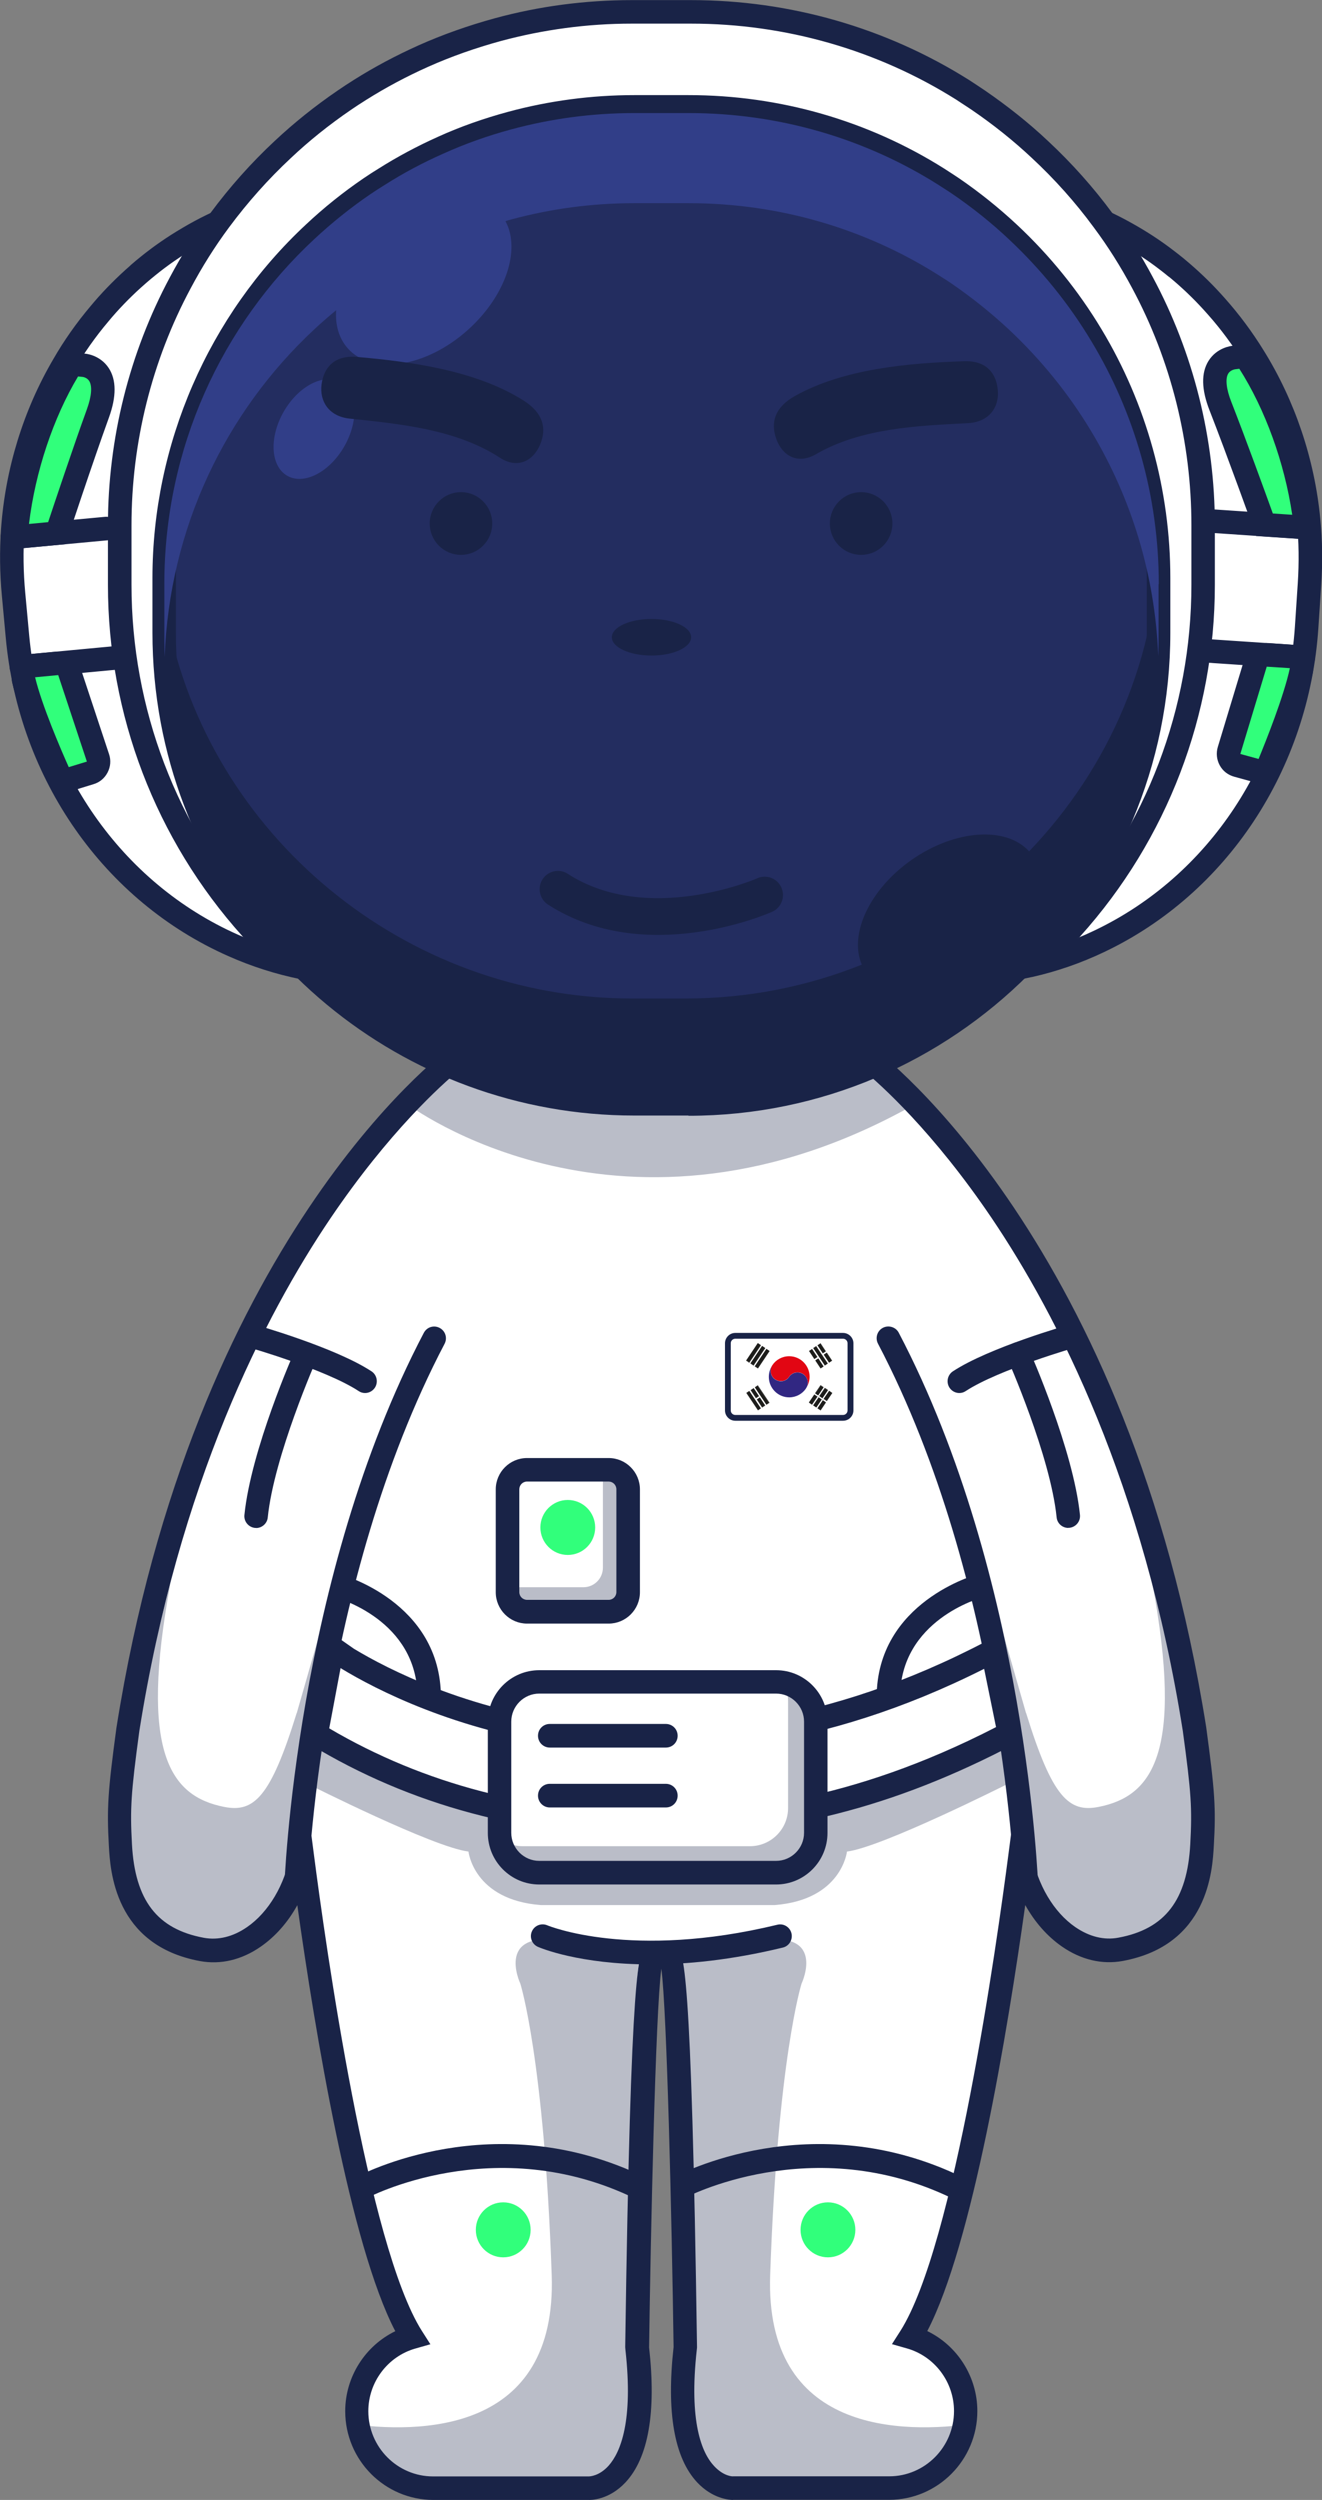 <svg width="119" height="225" viewBox="0 0 119 225" fill="none" xmlns="http://www.w3.org/2000/svg">
<rect x="0" y="0" width="119" height="225" fill="#808080" stroke="none"/>
<g clip-path="url(#clip0_775_6836)">
<path d="M32.136 153.89L32.462 128.158C32.238 128.71 31.218 132.095 30.994 132.648C27.731 140.216 27.629 150.29 24.387 158.339C24.387 158.778 24.499 159.228 24.561 159.74C24.785 162.726 23.082 169.691 20.931 168.924C19.738 168.494 21.002 165.723 20.146 166.377C18.841 167.39 19.432 171.184 15.079 169.793C11.327 168.607 12.061 162.593 13.315 158.666C14.059 156.303 15.67 154.217 17.312 153.307C20.003 142.466 20.187 139.848 23.47 129.109C24.601 125.427 29.954 107.816 33.532 103.909C33.532 103.909 33.594 103.837 33.736 103.694C34.695 102.723 39.038 98.765 47.143 97.998C47.143 97.998 49.947 97.783 53.719 97.619C53.78 97.619 53.842 97.609 53.913 97.619C59.785 97.343 67.911 97.169 71.663 97.998C79.768 98.775 84.101 102.723 85.07 103.694C85.213 103.827 85.274 103.909 85.274 103.909C88.852 107.816 94.307 125.397 95.337 129.109C98.467 140.369 98.803 142.476 101.495 153.307C103.136 154.217 104.757 156.303 105.491 158.666C106.735 162.593 107.479 168.597 103.727 169.793C99.364 171.184 99.965 167.379 98.66 166.377C97.804 165.723 99.068 168.504 97.875 168.924C95.724 169.701 94.021 162.726 94.246 159.74C94.297 159.228 94.419 158.778 94.419 158.339C91.167 150.29 90.912 140.083 87.659 132.525C87.425 131.973 86.558 128.72 86.344 128.168L86.742 153.634" fill="#FDE2D2"/>
<path d="M44.717 120.426C45.499 120.426 46.134 119.79 46.134 119.005C46.134 118.219 45.499 117.583 44.717 117.583C43.934 117.583 43.3 118.219 43.3 119.005C43.3 119.79 43.934 120.426 44.717 120.426Z" fill="#E9B7A8"/>
<path d="M75.18 120.426C75.963 120.426 76.597 119.79 76.597 119.005C76.597 118.219 75.963 117.583 75.18 117.583C74.398 117.583 73.763 118.219 73.763 119.005C73.763 119.79 74.398 120.426 75.18 120.426Z" fill="#E9B7A8"/>
<path d="M62.508 143.765C61.814 142.936 60.744 142.589 59.694 142.497C58.562 142.404 57.441 142.681 56.706 143.591C56.023 144.44 55.554 145.749 56.033 146.802C56.472 147.764 57.593 148.295 58.593 148.439C59.775 148.602 60.938 148.275 61.865 147.528C62.09 147.354 62.049 146.966 61.865 146.782C61.641 146.557 61.345 146.598 61.121 146.782C60.56 147.232 59.826 147.436 59.112 147.426C58.409 147.416 57.593 147.16 57.135 146.587C56.635 145.953 57.012 145.002 57.41 144.409C57.899 143.703 58.654 143.509 59.469 143.54C60.285 143.57 61.192 143.836 61.753 144.511C61.937 144.726 62.314 144.706 62.497 144.511C62.712 144.297 62.681 143.979 62.497 143.765H62.508Z" fill="#E9B7A8"/>
<path d="M58.45 146.26C58.379 146.26 58.307 146.23 58.266 146.168C58.195 146.066 58.226 145.933 58.328 145.861L59.918 144.767C60.02 144.695 60.153 144.726 60.224 144.828C60.295 144.931 60.265 145.064 60.163 145.135L58.572 146.23C58.572 146.23 58.491 146.27 58.45 146.27V146.26Z" fill="#E9B7A8"/>
<path d="M59.796 146.516C59.724 146.516 59.653 146.485 59.612 146.424L58.521 144.829C58.45 144.726 58.48 144.593 58.583 144.522C58.684 144.45 58.817 144.481 58.888 144.583L59.979 146.178C60.051 146.281 60.02 146.414 59.918 146.485C59.877 146.516 59.837 146.526 59.796 146.526V146.516Z" fill="#E9B7A8"/>
<path d="M66.759 214.65C66.729 215.274 67.045 216.235 67.544 216.89C69.624 218.915 71.928 219.232 75.639 219.825C80.655 220.623 84.948 219.876 85.427 216.849C85.824 214.282 83.877 211.449 79.993 210.242C79.993 210.242 78.81 210.078 78.81 209.26L79.218 194.594L79.677 178.527L65.21 178.65L66.086 194.472" fill="#FDE2D2"/>
<path d="M53.546 214.65C53.577 215.274 53.26 216.235 52.761 216.89C50.681 218.915 48.377 219.232 44.666 219.825C39.65 220.623 35.357 219.876 34.878 216.849C34.481 214.282 36.428 211.449 40.312 210.242C40.312 210.242 41.495 210.078 41.495 209.26L41.087 194.594L40.628 178.527L55.096 178.65L54.219 194.472" fill="#FDE2D2"/>
<path d="M108.213 166.04C107.989 170.09 106.694 174.375 100.873 175.439C96.866 176.185 92.818 172.391 91.84 166.991C90.83 174.753 86.997 202.408 81.96 210.344C84.835 211.173 86.946 213.832 86.946 217.002C86.946 220.827 83.867 223.936 80.054 223.936H66.055C66.055 223.936 60.254 224.192 61.682 211.367V211.255L61.692 211.234C61.661 208.943 61.162 176.748 60.356 176.165C60.173 176.052 59.887 175.94 59.531 175.878C59.174 175.94 58.878 176.042 58.694 176.165C57.889 176.748 57.389 208.943 57.359 211.234V211.367C58.796 224.192 52.995 223.936 52.995 223.936H38.997C35.184 223.936 32.105 220.827 32.105 217.002C32.105 213.842 34.215 211.173 37.09 210.344C32.054 202.408 28.21 174.743 27.211 166.991C26.222 172.391 22.185 176.185 18.178 175.439C12.357 174.365 11.062 170.09 10.838 166.04C10.654 162.726 10.756 161.284 11.51 155.639C18.433 111.938 41.169 95.093 41.169 95.093C47.653 98.366 52.689 98.417 56.299 98.939C56.553 98.98 56.788 99.01 57.022 99.031C57.563 99.123 58.389 99.215 59.531 99.225C60.662 99.215 61.488 99.133 62.028 99.031C62.263 99.01 62.497 98.98 62.752 98.939C66.361 98.417 71.398 98.366 77.882 95.093C77.882 95.093 100.618 111.938 107.54 155.639C108.305 161.284 108.397 162.726 108.213 166.04Z" fill="white"/>
<path d="M65.995 225C65.668 225 64.149 224.908 62.752 223.415C60.693 221.206 59.979 217.115 60.632 211.255V211.152C60.469 199.565 60.03 180.931 59.531 177.188C59.001 181.115 58.562 201.375 58.429 211.255V211.275C59.082 217.115 58.368 221.206 56.309 223.415C54.8 225.031 53.148 225.01 52.965 225H39.018C34.634 225 31.075 221.42 31.075 217.013C31.075 213.914 32.88 211.122 35.582 209.812C31.524 202.04 28.363 182.884 26.763 171.47C25.917 173.005 24.795 174.283 23.47 175.203C21.747 176.4 19.861 176.84 18.005 176.502C10.287 175.081 9.92 168.331 9.798 166.111C9.614 162.726 9.706 161.243 10.481 155.506C17.393 111.845 39.619 94.94 40.557 94.244L41.077 93.856L41.658 94.152C46.868 96.781 51.079 97.261 54.453 97.65C55.167 97.732 55.83 97.803 56.462 97.895C56.706 97.936 56.921 97.967 57.124 97.987C57.624 98.069 58.368 98.161 59.541 98.172C60.744 98.161 61.508 98.059 61.845 97.998C62.141 97.967 62.344 97.936 62.579 97.895C63.221 97.803 63.894 97.722 64.608 97.64C67.993 97.251 72.193 96.77 77.403 94.142L77.984 93.846L78.504 94.234C79.452 94.93 101.668 111.835 108.58 155.475C109.355 161.233 109.457 162.716 109.263 166.101C109.141 168.32 108.774 175.07 101.056 176.492C99.211 176.83 97.314 176.39 95.591 175.193C94.266 174.273 93.145 172.994 92.288 171.46C90.688 182.884 87.527 202.03 83.469 209.802C86.181 211.111 87.976 213.914 87.976 217.002C87.976 221.41 84.407 224.99 80.033 224.99H66.035C66.035 224.99 66.005 224.99 65.974 224.99L65.995 225ZM59.531 174.805L59.714 174.835C60.193 174.917 60.611 175.07 60.927 175.275C61.508 175.694 62.243 176.226 62.742 211.224V211.285L62.722 211.48C61.998 217.984 63.17 220.776 64.292 221.962C65.158 222.893 65.995 222.893 65.995 222.873H80.044C83.255 222.873 85.875 220.234 85.875 217.002C85.875 214.394 84.142 212.083 81.654 211.367L80.288 210.978L81.053 209.782C85.906 202.132 89.719 174.999 90.779 166.858L91.656 160.128L92.869 166.807C93.379 169.619 94.847 172.105 96.795 173.444C98.049 174.303 99.384 174.641 100.669 174.395C104.869 173.618 106.868 171.02 107.143 165.978C107.316 162.736 107.235 161.397 106.47 155.782C102.942 133.486 95.174 118.391 89.291 109.667C83.999 101.833 79.238 97.589 77.729 96.341C72.458 98.877 68.064 99.378 64.832 99.747C64.139 99.828 63.497 99.9 62.885 99.992C62.62 100.033 62.365 100.064 62.11 100.094C61.702 100.166 60.836 100.278 59.52 100.289C58.185 100.278 57.318 100.166 56.819 100.084C56.645 100.074 56.391 100.033 56.115 99.992C55.524 99.91 54.882 99.828 54.188 99.757C50.956 99.389 46.562 98.888 41.291 96.351C39.782 97.599 35.021 101.853 29.73 109.677C23.837 118.401 16.078 133.497 12.54 155.813C11.786 161.407 11.704 162.736 11.878 165.989C12.153 171.041 14.151 173.628 18.352 174.406C19.636 174.641 20.982 174.314 22.236 173.444C24.183 172.105 25.651 169.619 26.161 166.807L27.375 160.128L28.251 166.868C29.301 174.999 33.114 202.132 37.978 209.792L38.742 210.989L37.376 211.377C34.889 212.093 33.155 214.405 33.155 217.013C33.155 220.244 35.765 222.883 38.987 222.883H52.985C53.067 222.883 53.944 222.862 54.79 221.911C55.87 220.694 57.012 217.902 56.299 211.5L56.278 211.244C56.768 176.247 57.542 175.684 58.052 175.316C58.368 175.091 58.786 174.938 59.327 174.845L59.51 174.815L59.531 174.805Z" fill="#192347"/>
<path d="M92.41 171.041C91.84 171.041 91.371 170.591 91.35 170.008C91.35 169.732 90.371 142.558 79.034 120.937C78.759 120.416 78.963 119.772 79.473 119.506C79.982 119.24 80.635 119.434 80.9 119.945C92.472 142.006 93.45 169.66 93.461 169.936C93.481 170.519 93.022 171.01 92.431 171.031C92.421 171.031 92.41 171.031 92.4 171.031L92.41 171.041Z" fill="#192347"/>
<path d="M26.651 171.041C26.651 171.041 26.63 171.041 26.62 171.041C26.039 171.02 25.58 170.529 25.59 169.947C25.59 169.67 26.579 142.016 38.151 119.956C38.426 119.434 39.058 119.24 39.578 119.516C40.098 119.792 40.292 120.426 40.017 120.948C28.679 142.568 27.701 169.742 27.701 170.018C27.68 170.591 27.211 171.051 26.64 171.051L26.651 171.041Z" fill="#192347"/>
<g opacity="0.3">
<path d="M36.612 99.338C36.612 99.338 56.166 114.218 82.44 99.338L71.867 86.635L47.847 82.452L36.612 99.338Z" fill="#192347"/>
</g>
<path d="M117.868 52.589L117.613 56.455C116.767 69.208 109.253 79.824 98.936 84.733C96.968 85.674 94.878 86.41 92.716 86.901H92.706C89.923 87.546 87.017 87.791 84.04 87.597L80.4 87.351C73.447 86.881 67.197 84.048 62.263 79.65C54.902 73.084 50.518 63 51.252 52.006L51.507 48.14C52.149 38.536 56.564 30.13 63.13 24.484C64.067 23.666 65.056 22.909 66.076 22.214H66.086C66.433 21.978 66.779 21.753 67.116 21.539C67.432 21.334 67.768 21.15 68.095 20.945C73.131 18.061 78.963 16.589 85.08 16.998L88.72 17.243C91.564 17.438 94.276 18.02 96.845 18.951C98.375 19.514 99.863 20.178 101.28 20.976C102.585 21.702 103.839 22.51 105.032 23.431C105.297 23.625 105.542 23.83 105.797 24.034C105.848 24.065 105.899 24.116 105.95 24.157C107.082 25.098 108.152 26.11 109.141 27.205C109.263 27.337 109.376 27.46 109.498 27.603C110.742 28.994 111.863 30.508 112.842 32.114C115.534 36.43 117.267 41.451 117.787 46.821C117.97 48.712 118.001 50.645 117.868 52.599V52.589Z" fill="white"/>
<path d="M83.959 88.65L80.319 88.404C73.356 87.934 66.861 85.183 61.549 80.438C53.709 73.442 49.468 62.785 50.192 51.934L50.447 48.068C51.079 38.577 55.442 29.69 62.436 23.676C63.344 22.878 64.343 22.111 65.485 21.334L65.801 21.13C66.056 20.956 66.311 20.792 66.566 20.628C66.769 20.506 66.973 20.373 67.187 20.25L67.554 20.025C72.958 16.926 79.034 15.515 85.162 15.934L88.802 16.18C91.677 16.374 94.511 16.967 97.213 17.949C98.854 18.552 100.404 19.258 101.811 20.045C103.228 20.833 104.492 21.661 105.685 22.582C105.95 22.786 106.215 22.991 106.48 23.206C106.501 23.216 106.592 23.298 106.674 23.369C107.795 24.3 108.907 25.353 109.926 26.478L110.293 26.887C111.557 28.309 112.72 29.874 113.749 31.541C116.553 36.051 118.327 41.288 118.847 46.698C119.041 48.661 119.061 50.666 118.929 52.65L118.674 56.516C117.828 69.259 110.436 80.438 99.394 85.684C97.335 86.666 95.163 87.423 92.951 87.924L92.788 87.954C89.903 88.609 86.936 88.834 83.969 88.64L83.959 88.65ZM105.175 24.883C104.89 24.648 104.645 24.453 104.4 24.269C103.279 23.4 102.096 22.633 100.771 21.897C99.445 21.15 98.038 20.516 96.489 19.943C93.971 19.033 91.33 18.481 88.659 18.297L85.019 18.051C79.32 17.673 73.651 18.982 68.625 21.856L68.268 22.07C68.074 22.183 67.871 22.306 67.677 22.428C67.34 22.633 67.004 22.858 66.678 23.083L66.372 23.288C65.434 23.942 64.588 24.597 63.823 25.272C57.257 30.917 53.159 39.273 52.567 48.201L52.312 52.067C51.629 62.264 55.616 72.276 62.967 78.842C67.932 83.27 73.978 85.848 80.472 86.277L84.112 86.523C86.926 86.707 89.74 86.482 92.472 85.848L92.635 85.817C94.643 85.347 96.611 84.661 98.487 83.761C108.846 78.842 115.768 68.349 116.563 56.373L116.818 52.507C116.941 50.635 116.92 48.753 116.737 46.902C116.247 41.819 114.586 36.9 111.945 32.656C110.987 31.091 109.896 29.618 108.713 28.289L108.346 27.88C107.408 26.847 106.368 25.855 105.277 24.954" fill="#192347"/>
<path d="M117.766 48.549L109.294 47.976C108.713 47.935 108.274 47.434 108.305 46.851C108.336 46.268 108.845 45.828 109.426 45.859L117.899 46.432C118.48 46.473 118.918 46.974 118.888 47.557C118.857 48.14 118.347 48.58 117.766 48.549Z" fill="#192347"/>
<path d="M117.257 60.218L108.407 59.625C107.826 59.584 107.387 59.083 107.418 58.5C107.449 57.917 107.958 57.477 108.539 57.508L117.389 58.101C117.97 58.142 118.409 58.643 118.378 59.226C118.347 59.809 117.838 60.249 117.257 60.218Z" fill="#192347"/>
<path d="M117.532 47.475L113.821 47.23C113.821 47.23 111.466 40.674 109.845 36.552C108.234 32.42 111.037 32.185 111.037 32.185L112.077 32.062C114.983 36.399 116.941 42.116 117.522 47.485L117.532 47.475Z" fill="#31FF7B"/>
<path d="M118.725 48.62L113.066 48.242L112.832 47.587C112.811 47.526 110.466 41.001 108.876 36.931C108.142 35.059 108.111 33.566 108.784 32.482C109.539 31.275 110.823 31.132 110.966 31.122L112.618 30.927L112.975 31.459C115.921 35.847 117.97 41.645 118.592 47.352L118.735 48.61L118.725 48.62ZM114.585 46.217L116.319 46.33C115.625 41.645 113.892 36.849 111.557 33.188L111.16 33.239C111.16 33.239 110.752 33.3 110.558 33.627C110.283 34.087 110.385 35.018 110.834 36.164C112.139 39.498 113.943 44.458 114.575 46.217H114.585Z" fill="#192347"/>
<path d="M117.145 60.361C116.594 62.959 114.993 66.968 114.269 68.717C114.066 69.208 113.525 69.474 113.015 69.331L111.374 68.881C110.803 68.727 110.467 68.124 110.64 67.551L113.015 59.697C113.158 59.226 113.607 58.909 114.096 58.95L116.176 59.093C116.818 59.134 117.277 59.738 117.145 60.372V60.361Z" fill="#31FF7B"/>
<path d="M113.148 70.425C113.005 70.425 112.873 70.394 112.73 70.353L111.088 69.903C110.538 69.75 110.069 69.392 109.794 68.881C109.518 68.369 109.457 67.786 109.62 67.234L111.996 59.38C112.281 58.428 113.178 57.815 114.157 57.876L116.237 58.019C116.849 58.06 117.42 58.367 117.787 58.858C118.154 59.349 118.296 59.973 118.164 60.576C117.613 63.184 116.094 67.04 115.238 69.116C114.881 69.965 114.035 70.476 113.138 70.415L113.148 70.425ZM116.104 60.136L114.025 60.003L111.649 67.858L113.291 68.308C113.953 66.692 115.564 62.673 116.104 60.147V60.136Z" fill="#192347"/>
<path d="M1.213 53.458L1.57 57.314C2.753 70.036 10.532 80.458 20.982 85.091C22.98 85.981 25.081 86.656 27.252 87.096H27.262C30.056 87.668 32.972 87.842 35.949 87.566L39.578 87.228C46.521 86.584 52.689 83.588 57.512 79.057C64.7 72.297 68.819 62.11 67.799 51.136L67.442 47.281C66.555 37.698 61.916 29.414 55.218 23.942C54.26 23.144 53.25 22.418 52.21 21.753H52.2C51.853 21.528 51.497 21.303 51.15 21.109C50.824 20.915 50.487 20.731 50.151 20.547C45.043 17.796 39.17 16.476 33.074 17.049L29.444 17.386C26.61 17.652 23.908 18.307 21.369 19.299C19.85 19.902 18.382 20.598 16.985 21.436C15.701 22.193 14.467 23.032 13.305 23.983C13.05 24.188 12.805 24.392 12.55 24.607C12.499 24.648 12.448 24.689 12.408 24.74C11.296 25.711 10.256 26.755 9.298 27.869C9.186 28.012 9.064 28.135 8.951 28.278C7.748 29.7 6.668 31.244 5.72 32.87C3.14 37.258 1.539 42.321 1.152 47.7C1.019 49.602 1.04 51.525 1.223 53.478L1.213 53.458Z" fill="white"/>
<path d="M39.68 88.282L36.051 88.619C33.084 88.895 30.117 88.742 27.201 88.159L27.048 88.129C24.826 87.678 22.644 86.983 20.554 86.052C9.369 81.113 1.692 70.129 0.52 57.416L0.163 53.56C-0.02 51.576 -0.041 49.582 0.092 47.608C0.479 42.188 2.11 36.9 4.802 32.318C5.77 30.631 6.902 29.035 8.136 27.573L8.472 27.174C9.471 26.008 10.562 24.924 11.704 23.922C11.745 23.881 11.826 23.799 11.908 23.738C12.102 23.564 12.367 23.349 12.632 23.134C13.794 22.193 15.038 21.324 16.435 20.506C17.811 19.688 19.34 18.941 20.962 18.297C23.643 17.243 26.457 16.578 29.332 16.313L32.962 15.975C39.069 15.402 45.186 16.66 50.64 19.596L51.038 19.82C51.252 19.943 51.466 20.066 51.68 20.189C51.935 20.332 52.19 20.495 52.455 20.659L52.771 20.854C53.923 21.6 54.943 22.336 55.881 23.124C63.007 28.943 67.605 37.718 68.482 47.189L68.839 51.044C69.848 61.875 65.872 72.634 58.215 79.834C53.026 84.723 46.603 87.648 39.66 88.292L39.68 88.282ZM27.313 86.022L27.476 86.052C30.229 86.615 33.043 86.768 35.847 86.502L39.476 86.165C45.95 85.561 51.935 82.831 56.788 78.269C63.965 71.519 67.687 61.405 66.749 51.228L66.392 47.373C65.566 38.465 61.254 30.222 54.555 24.75C53.729 24.065 52.853 23.421 51.853 22.766L51.629 22.633C51.293 22.418 50.956 22.203 50.62 22.009C50.416 21.886 50.222 21.774 50.018 21.661L49.631 21.447C44.564 18.716 38.865 17.55 33.176 18.082L29.546 18.419C26.875 18.665 24.255 19.289 21.757 20.27C20.217 20.884 18.831 21.549 17.526 22.326C16.221 23.093 15.058 23.901 13.967 24.791C13.713 24.995 13.478 25.19 13.244 25.394L13.091 25.527C12.02 26.458 11.011 27.471 10.083 28.544L9.757 28.933C8.595 30.303 7.544 31.797 6.627 33.382C4.088 37.688 2.569 42.658 2.202 47.751C2.07 49.602 2.1 51.494 2.273 53.356L2.63 57.211C3.742 69.167 10.94 79.476 21.41 84.119C23.306 84.968 25.295 85.613 27.313 86.022Z" fill="#192347"/>
<path d="M9.655 48.631L1.203 49.418C0.622 49.469 0.102 49.04 0.051 48.457C1.60746e-05 47.874 0.428 47.352 1.009 47.301L9.461 46.514C10.042 46.462 10.562 46.892 10.613 47.475C10.664 48.058 10.236 48.58 9.655 48.631Z" fill="#192347"/>
<path d="M10.848 60.239L2.019 61.067C1.438 61.118 0.918 60.689 0.867 60.106C0.816 59.523 1.244 59.001 1.825 58.95L10.654 58.122C11.235 58.07 11.755 58.5 11.806 59.083C11.857 59.666 11.429 60.188 10.848 60.239Z" fill="#192347"/>
<path d="M1.417 48.334L5.118 47.986C5.118 47.986 7.3 41.38 8.809 37.207C10.318 33.034 7.504 32.87 7.504 32.87L6.454 32.778C3.66 37.186 1.856 42.955 1.407 48.334H1.417Z" fill="#31FF7B"/>
<path d="M5.903 48.978L0.255 49.51L0.357 48.252C0.836 42.525 2.732 36.675 5.567 32.216L5.913 31.674L7.606 31.827C7.718 31.827 9.002 31.94 9.788 33.126C10.481 34.19 10.491 35.683 9.808 37.575C8.319 41.686 6.148 48.263 6.127 48.334L5.913 48.989L5.903 48.978ZM2.6 47.158L4.333 46.994C4.924 45.215 6.596 40.214 7.82 36.839C8.248 35.663 8.319 34.732 8.024 34.282C7.83 33.975 7.453 33.924 7.453 33.924L7.025 33.883C4.792 37.616 3.181 42.443 2.61 47.148L2.6 47.158Z" fill="#192347"/>
<path d="M2.141 61.21C2.763 63.788 4.455 67.756 5.23 69.484C5.444 69.975 5.995 70.221 6.505 70.067L8.136 69.566C8.707 69.392 9.023 68.778 8.829 68.216L6.25 60.433C6.097 59.963 5.638 59.666 5.149 59.707L3.079 59.901C2.437 59.963 1.998 60.576 2.141 61.21Z" fill="#31FF7B"/>
<path d="M6.382 71.161C5.495 71.243 4.629 70.752 4.251 69.914C3.344 67.868 1.723 64.043 1.101 61.456C0.958 60.852 1.081 60.228 1.437 59.727C1.794 59.226 2.355 58.909 2.967 58.848L5.036 58.653C6.025 58.561 6.933 59.155 7.239 60.096L9.818 67.878C10.002 68.431 9.951 69.014 9.685 69.525C9.42 70.036 8.972 70.415 8.421 70.578L6.79 71.08C6.647 71.121 6.515 71.151 6.372 71.161H6.382ZM3.16 60.955C3.762 63.471 5.475 67.449 6.188 69.044L7.82 68.543L5.24 60.76L3.171 60.955H3.16Z" fill="#192347"/>
<path d="M108.285 47.26V52.63C108.285 64.504 103.809 75.334 96.468 83.516C94.562 84.59 92.533 85.459 90.402 86.093H90.392C87.66 86.922 84.774 87.372 81.787 87.372H78.137C71.163 87.372 64.74 84.958 59.531 80.898C54.311 84.958 47.867 87.372 40.914 87.372H37.264C34.277 87.372 31.392 86.922 28.649 86.093H28.639C26.518 85.459 24.489 84.59 22.573 83.516C15.232 75.334 10.766 64.504 10.766 52.63V47.26C10.766 39.365 12.734 31.94 16.211 25.445C17.261 23.472 18.443 21.59 19.769 19.81C21.471 17.509 23.368 15.382 25.448 13.439C27.16 11.823 29.016 10.35 30.974 9.01C31.442 8.683 31.901 8.386 32.391 8.08C34.205 6.934 36.122 5.911 38.1 5.032C40.261 4.071 42.494 3.283 44.798 2.659C48.642 1.616 52.669 1.053 56.849 1.053H62.192C71.174 1.053 79.575 3.621 86.66 8.08C87.129 8.386 87.578 8.683 88.037 8.99C90.004 10.34 91.87 11.813 93.593 13.439C95.673 15.382 97.58 17.499 99.272 19.81C100.587 21.58 101.77 23.461 102.82 25.425C106.307 31.919 108.275 39.365 108.275 47.26H108.285Z" fill="white"/>
<path d="M81.797 88.435H78.147C71.439 88.435 65.016 86.297 59.541 82.227C54.056 86.287 47.643 88.435 40.924 88.435H37.274C34.307 88.435 31.361 88.005 28.506 87.157L28.343 87.116C26.181 86.461 24.071 85.571 22.073 84.446L21.92 84.365L21.797 84.232C14.008 75.549 9.716 64.329 9.716 52.64V47.27C9.716 39.477 11.643 31.766 15.293 24.954C16.363 22.94 17.587 20.996 18.933 19.186C20.666 16.844 22.623 14.645 24.744 12.671C26.457 11.066 28.353 9.542 30.392 8.151C30.861 7.824 31.34 7.517 31.84 7.2C33.685 6.034 35.653 4.991 37.682 4.08C39.833 3.119 42.147 2.301 44.533 1.646C48.55 0.552 52.7 0.01 56.859 0.01H62.202C71.102 0.01 79.758 2.495 87.231 7.2L87.639 7.466C87.975 7.691 88.312 7.905 88.638 8.13C90.708 9.552 92.625 11.076 94.327 12.682C96.478 14.686 98.436 16.885 100.139 19.196C101.474 20.996 102.698 22.929 103.768 24.944C107.418 31.735 109.355 39.457 109.355 47.281V52.65C109.355 64.34 105.063 75.559 97.263 84.242L97.151 84.375L96.998 84.457C95.01 85.582 92.89 86.482 90.718 87.126L90.555 87.167C87.721 88.016 84.774 88.445 81.797 88.445V88.435ZM59.541 79.558L60.193 80.059C65.444 84.15 71.653 86.308 78.157 86.308H81.807C84.621 86.308 87.415 85.899 90.106 85.081L90.269 85.04C92.186 84.457 94.052 83.659 95.816 82.677C103.187 74.393 107.245 63.736 107.245 52.629V47.26C107.245 39.794 105.399 32.42 101.913 25.936C100.893 24.024 99.731 22.172 98.446 20.454C96.825 18.245 94.959 16.149 92.89 14.226C91.258 12.692 89.433 11.229 87.456 9.879C87.129 9.665 86.813 9.45 86.477 9.235L86.089 8.979C78.973 4.5 70.705 2.127 62.202 2.127H56.859C52.883 2.127 48.917 2.659 45.084 3.692C42.8 4.316 40.598 5.093 38.538 6.013C36.591 6.883 34.715 7.885 32.961 8.99C32.492 9.286 32.044 9.573 31.585 9.89C29.628 11.229 27.813 12.682 26.181 14.226C24.153 16.118 22.287 18.215 20.625 20.454C19.34 22.183 18.178 24.034 17.159 25.957C13.672 32.461 11.837 39.825 11.837 47.27V52.64C11.837 63.746 15.894 74.413 23.256 82.687C25.04 83.669 26.905 84.467 28.812 85.05L28.965 85.091C31.667 85.909 34.46 86.318 37.274 86.318H40.924C47.439 86.318 53.648 84.16 58.898 80.069L59.551 79.568L59.541 79.558Z" fill="#192347"/>
<path d="M104.288 52.006V56.945C104.288 80.366 85.345 99.348 61.977 99.348H57.084C36.397 99.348 19.198 84.487 15.507 64.841C15.028 62.284 14.773 59.645 14.773 56.945V52.006C14.773 39.753 19.952 28.708 28.251 20.976C29.831 19.503 31.534 18.133 33.318 16.916C33.757 16.619 34.185 16.343 34.633 16.067C36.306 15.003 38.059 14.073 39.884 13.265C41.852 12.375 43.901 11.649 46.022 11.076C49.549 10.125 53.25 9.614 57.084 9.614H61.977C70.215 9.614 77.943 11.966 84.438 16.067C84.856 16.343 85.294 16.609 85.712 16.895C87.507 18.123 89.23 19.493 90.81 20.986C93.685 23.686 96.193 26.765 98.232 30.17C102.076 36.552 104.288 44.028 104.288 52.026V52.006Z" fill="#232D60"/>
<path d="M61.977 100.401H57.084C36.244 100.401 18.311 85.531 14.467 65.035C13.968 62.366 13.723 59.645 13.723 56.946V52.016C13.723 39.989 18.759 28.391 27.538 20.209C29.159 18.685 30.912 17.284 32.727 16.047C33.176 15.74 33.624 15.454 34.073 15.177C35.755 14.114 37.57 13.142 39.446 12.303C41.403 11.414 43.514 10.667 45.736 10.064C49.407 9.072 53.23 8.56 57.084 8.56H61.977C70.174 8.56 78.137 10.851 84.999 15.177L85.427 15.454C85.722 15.648 86.018 15.832 86.314 16.036C88.169 17.305 89.923 18.716 91.534 20.219C94.521 23.011 97.08 26.182 99.15 29.628C103.207 36.368 105.348 44.11 105.348 52.026V56.956C105.348 80.918 85.896 100.422 61.977 100.422V100.401ZM57.084 10.667C53.413 10.667 49.784 11.148 46.297 12.099C44.187 12.672 42.178 13.388 40.322 14.226C38.528 15.024 36.805 15.944 35.205 16.957C34.766 17.233 34.348 17.499 33.92 17.785C32.187 18.972 30.525 20.301 28.975 21.753C20.625 29.547 15.833 40.572 15.833 52.016V56.946C15.833 59.513 16.078 62.11 16.547 64.647C20.207 84.14 37.254 98.284 57.084 98.284H61.977C84.723 98.284 103.228 79.742 103.228 56.946V52.016C103.228 44.489 101.189 37.125 97.325 30.713C95.357 27.43 92.92 24.423 90.076 21.753C88.546 20.322 86.874 18.982 85.1 17.765C84.825 17.581 84.55 17.397 84.285 17.223L83.857 16.947C77.342 12.845 69.777 10.667 61.967 10.667H57.074H57.084Z" fill="#192347"/>
<path d="M104.563 55.698C104.563 79.016 85.029 98.959 61.764 98.959H56.89C36.306 98.959 19.167 84.17 15.497 64.616V60.852L15.018 57.416C15.018 56.823 15.028 56.23 15.059 55.647C18.8 75.109 36.367 89.867 56.88 89.867H61.753C67.33 89.867 72.672 88.783 77.576 86.819C76.404 84.089 78.26 80.049 82.073 77.379C85.998 74.649 90.565 74.352 92.635 76.623C99.802 69.157 104.237 59.134 104.36 48.078L104.553 55.698H104.563Z" fill="#192347"/>
<path d="M30.983 40.192C32.318 37.873 32.182 35.289 30.68 34.419C29.178 33.549 26.879 34.723 25.544 37.042C24.21 39.361 24.346 41.945 25.848 42.815C27.35 43.685 29.649 42.511 30.983 40.192Z" fill="#313E88"/>
<path d="M104.288 52.568V57.508C104.288 58.029 104.278 58.551 104.258 59.073C103.982 51.699 101.811 44.785 98.242 38.843C96.203 35.437 93.695 32.359 90.82 29.659C89.23 28.176 87.517 26.806 85.722 25.568C85.315 25.282 84.876 25.016 84.448 24.74C77.954 20.639 70.225 18.286 61.988 18.286H57.094C53.25 18.286 49.549 18.798 46.032 19.749C45.849 19.8 45.675 19.841 45.502 19.912C46.899 22.5 45.512 26.662 42.086 29.72C38.314 33.085 33.471 33.811 31.3 31.346C30.505 30.447 30.168 29.25 30.26 27.92C29.577 28.483 28.914 29.056 28.272 29.659C20.329 37.063 15.242 47.506 14.824 59.134C14.804 58.592 14.793 58.05 14.793 57.508V52.568C14.793 40.316 19.973 29.27 28.272 21.538C29.852 20.066 31.555 18.695 33.339 17.478C33.777 17.182 34.205 16.906 34.654 16.629C36.326 15.566 38.08 14.635 39.905 13.827C41.872 12.937 43.922 12.211 46.042 11.639C49.57 10.687 53.271 10.176 57.104 10.176H61.998C70.236 10.176 77.964 12.528 84.458 16.629C84.876 16.906 85.315 17.172 85.733 17.458C87.527 18.685 89.25 20.056 90.83 21.549C93.705 24.249 96.213 27.327 98.252 30.733C102.096 37.115 104.309 44.591 104.309 52.589L104.288 52.568Z" fill="#313E88"/>
<path d="M54.79 132.28H47.429C46.46 132.28 45.675 133.067 45.675 134.039V143.305C45.675 144.276 46.46 145.064 47.429 145.064H54.79C55.758 145.064 56.543 144.276 56.543 143.305V134.039C56.543 133.067 55.758 132.28 54.79 132.28Z" fill="white"/>
<path d="M54.79 146.127H47.439C45.889 146.127 44.625 144.859 44.625 143.304V134.049C44.625 132.494 45.889 131.226 47.439 131.226H54.79C56.339 131.226 57.604 132.494 57.604 134.049V143.304C57.604 144.859 56.339 146.127 54.79 146.127ZM47.439 133.343C47.051 133.343 46.746 133.66 46.746 134.039V143.294C46.746 143.683 47.062 143.99 47.439 143.99H54.79C55.177 143.99 55.483 143.673 55.483 143.294V134.039C55.483 133.65 55.167 133.343 54.79 133.343H47.439Z" fill="#192347"/>
<g opacity="0.3">
<path d="M56.645 134.57V143.826C56.645 144.798 55.85 145.585 54.892 145.585H47.541C46.572 145.585 45.787 144.798 45.787 143.826V142.854H52.516C53.485 142.854 54.27 142.067 54.27 141.095V132.822H54.892C55.85 132.822 56.645 133.609 56.645 134.581V134.57Z" fill="#192347"/>
</g>
<path d="M51.109 139.95C52.472 139.95 53.576 138.842 53.576 137.475C53.576 136.108 52.472 135 51.109 135C49.746 135 48.642 136.108 48.642 137.475C48.642 138.842 49.746 139.95 51.109 139.95Z" fill="#31FF7B"/>
<path d="M45.298 203.165C46.66 203.165 47.765 202.057 47.765 200.69C47.765 199.323 46.66 198.215 45.298 198.215C43.935 198.215 42.831 199.323 42.831 200.69C42.831 202.057 43.935 203.165 45.298 203.165Z" fill="#31FF7B"/>
<path d="M74.528 203.165C75.891 203.165 76.995 202.057 76.995 200.69C76.995 199.323 75.891 198.215 74.528 198.215C73.165 198.215 72.061 199.323 72.061 200.69C72.061 202.057 73.165 203.165 74.528 203.165Z" fill="#31FF7B"/>
<path d="M75.884 120.232H66.198C65.827 120.232 65.525 120.534 65.525 120.907V126.941C65.525 127.314 65.827 127.616 66.198 127.616H75.884C76.255 127.616 76.557 127.314 76.557 126.941V120.907C76.557 120.534 76.255 120.232 75.884 120.232Z" fill="white"/>
<path d="M75.884 127.871H66.188C65.678 127.871 65.26 127.452 65.26 126.941V120.896C65.26 120.385 65.678 119.966 66.188 119.966H75.884C76.394 119.966 76.822 120.385 76.822 120.896V126.941C76.822 127.452 76.404 127.871 75.884 127.871ZM66.188 120.487C65.964 120.487 65.78 120.671 65.78 120.896V126.941C65.78 127.166 65.964 127.35 66.188 127.35H75.884C76.108 127.35 76.292 127.166 76.292 126.941V120.896C76.292 120.671 76.108 120.487 75.884 120.487H66.188Z" fill="#192347"/>
<path d="M73.469 121.184L73.223 121.349L74.247 122.889L74.493 122.724L73.469 121.184Z" fill="#1D1D1B"/>
<path d="M74.243 122.901V122.881L73.203 121.326L73.478 121.142V121.163L74.518 122.717L74.243 122.901ZM73.254 121.347L74.253 122.85L74.467 122.707L73.468 121.203L73.254 121.347Z" fill="#1D1D1B"/>
<path d="M74.414 121.766L74.168 121.93L74.632 122.628L74.878 122.463L74.414 121.766Z" fill="#1D1D1B"/>
<path d="M74.63 122.646L74.151 121.919L74.426 121.735L74.905 122.461L74.63 122.646ZM74.202 121.93L74.64 122.594L74.854 122.451L74.416 121.786L74.202 121.93Z" fill="#1D1D1B"/>
<path d="M73.845 120.922L73.599 121.086L74.063 121.784L74.309 121.619L73.845 120.922Z" fill="#1D1D1B"/>
<path d="M74.069 121.807L73.59 121.081L73.865 120.896L74.344 121.623L74.069 121.807ZM73.641 121.091L74.079 121.756L74.293 121.612L73.855 120.948L73.641 121.091Z" fill="#1D1D1B"/>
<path d="M73.653 122.279L73.407 122.444L73.871 123.141L74.117 122.977L73.653 122.279Z" fill="#1D1D1B"/>
<path d="M73.865 123.167L73.386 122.441L73.661 122.257L74.14 122.983L73.865 123.167ZM73.437 122.451L73.875 123.116L74.09 122.973L73.651 122.308L73.437 122.451Z" fill="#1D1D1B"/>
<path d="M73.089 121.434L72.844 121.598L73.308 122.296L73.553 122.131L73.089 121.434Z" fill="#1D1D1B"/>
<path d="M73.304 122.318L72.825 121.592L73.1 121.408L73.58 122.134L73.304 122.318ZM72.876 121.602L73.315 122.267L73.529 122.124L73.09 121.459L72.876 121.602Z" fill="#1D1D1B"/>
<path d="M68.203 124.712L67.957 124.876L68.981 126.417L69.227 126.252L68.203 124.712Z" fill="#1D1D1B"/>
<path d="M68.992 126.43V126.409L67.952 124.855L68.227 124.67V124.691L69.267 126.245L68.992 126.43ZM68.003 124.875L69.002 126.378L69.216 126.235L68.217 124.732L68.003 124.875Z" fill="#1D1D1B"/>
<path d="M67.452 125.209L67.206 125.373L68.231 126.913L68.476 126.748L67.452 125.209Z" fill="#1D1D1B"/>
<path d="M68.217 126.941V126.921L67.177 125.366L67.452 125.182V125.202L68.492 126.757L68.217 126.941ZM67.228 125.386L68.227 126.89L68.441 126.747L67.442 125.243L67.228 125.386Z" fill="#1D1D1B"/>
<path d="M68.993 121.423L67.969 122.962L68.223 123.133L69.247 121.593L68.993 121.423Z" fill="#1D1D1B"/>
<path d="M68.227 123.167L67.942 122.983V122.963L68.982 121.408H69.002L69.267 121.592V121.613L68.227 123.167ZM67.993 122.973L68.217 123.116L69.216 121.613L68.992 121.469L67.993 122.973Z" fill="#1D1D1B"/>
<path d="M68.222 120.9L67.198 122.44L67.444 122.605L68.468 121.065L68.222 120.9Z" fill="#1D1D1B"/>
<path d="M67.453 122.646H67.432L67.167 122.461V122.441L68.207 120.886H68.227L68.492 121.071V121.091L67.453 122.646ZM67.228 122.451L67.442 122.594L68.441 121.091L68.227 120.948L67.228 122.451Z" fill="#1D1D1B"/>
<path d="M68.608 121.16L67.584 122.7L67.83 122.865L68.854 121.325L68.608 121.16Z" fill="#1D1D1B"/>
<path d="M67.84 122.901H67.819L67.554 122.717V122.697L68.594 121.142H68.615L68.88 121.326V121.347L67.84 122.901ZM67.615 122.707L67.829 122.85L68.829 121.347L68.615 121.203L67.615 122.707Z" fill="#1D1D1B"/>
<path d="M67.838 124.946L67.592 125.111L68.056 125.808L68.302 125.643L67.838 124.946Z" fill="#1D1D1B"/>
<path d="M68.044 125.847L67.564 125.12L67.84 124.936L68.319 125.662L68.044 125.847ZM67.615 125.131L68.054 125.795L68.268 125.652L67.829 124.987L67.615 125.131Z" fill="#1D1D1B"/>
<path d="M68.39 125.783L68.144 125.948L68.608 126.645L68.854 126.48L68.39 125.783Z" fill="#1D1D1B"/>
<path d="M68.604 126.685L68.125 125.959L68.4 125.775L68.88 126.501L68.604 126.685ZM68.176 125.969L68.615 126.634L68.829 126.491L68.39 125.826L68.176 125.969Z" fill="#1D1D1B"/>
<path d="M74.636 125.2L74.172 125.897L74.427 126.067L74.891 125.37L74.636 125.2Z" fill="#1D1D1B"/>
<path d="M74.426 126.102L74.141 125.918V125.898L74.63 125.182H74.65L74.915 125.366V125.386L74.426 126.102ZM74.192 125.908L74.416 126.051L74.854 125.386L74.63 125.243L74.192 125.908Z" fill="#1D1D1B"/>
<path d="M74.071 126.041L73.606 126.738L73.86 126.908L74.325 126.211L74.071 126.041Z" fill="#1D1D1B"/>
<path d="M73.865 126.941L73.58 126.757L74.059 126.031H74.079L74.344 126.215V126.235L73.865 126.951V126.941ZM73.631 126.747L73.855 126.89L74.293 126.225L74.069 126.082L73.631 126.747Z" fill="#1D1D1B"/>
<path d="M73.305 125.536L72.841 126.234L73.087 126.398L73.551 125.701L73.305 125.536Z" fill="#1D1D1B"/>
<path d="M73.101 126.419H73.08L72.815 126.235V126.215L73.294 125.509H73.315L73.58 125.693V125.714L73.101 126.419ZM72.876 126.225L73.091 126.368L73.529 125.703L73.315 125.56L72.876 126.225Z" fill="#1D1D1B"/>
<path d="M73.864 124.714L73.4 125.411L73.646 125.576L74.11 124.878L73.864 124.714Z" fill="#1D1D1B"/>
<path d="M73.651 125.581H73.631L73.366 125.397L73.855 124.67H73.876L74.141 124.855L73.651 125.581ZM73.427 125.386L73.641 125.529L74.079 124.865L73.865 124.722L73.427 125.386Z" fill="#1D1D1B"/>
<path d="M73.688 125.798L73.224 126.496L73.47 126.66L73.933 125.962L73.688 125.798Z" fill="#1D1D1B"/>
<path d="M73.478 126.675L73.203 126.491V126.47L73.682 125.765H73.702L73.967 125.949V125.969L73.488 126.675H73.478ZM73.254 126.481L73.468 126.624L73.906 125.959L73.692 125.816L73.254 126.481Z" fill="#1D1D1B"/>
<path d="M74.249 124.967L73.785 125.664L74.031 125.829L74.495 125.131L74.249 124.967Z" fill="#1D1D1B"/>
<path d="M74.039 125.836H74.018L73.753 125.652V125.632L74.243 124.916H74.263L74.528 125.1V125.121L74.039 125.836ZM73.814 125.642L74.028 125.785L74.467 125.121L74.253 124.977L73.814 125.642Z" fill="#1D1D1B"/>
<path d="M69.522 123.893C69.522 123.893 69.706 124.19 70.062 124.272C70.062 124.272 70.276 124.343 70.541 124.272C70.541 124.272 70.766 124.22 70.939 124.036C70.939 124.036 70.96 124.016 71.031 123.914C71.031 123.914 71.092 123.822 71.153 123.77C71.153 123.77 71.306 123.617 71.51 123.556C71.51 123.556 71.704 123.484 71.938 123.525C71.938 123.525 72.173 123.556 72.366 123.719C72.366 123.719 72.56 123.873 72.652 124.118C72.652 124.118 72.734 124.333 72.703 124.548C72.703 124.548 72.693 124.732 72.591 124.885C72.591 124.885 72.57 124.926 72.55 124.947C72.754 124.65 72.876 124.292 72.876 123.903C72.876 122.891 72.05 122.062 71.041 122.062C70.409 122.062 69.848 122.38 69.522 122.87C69.481 122.932 69.359 123.136 69.369 123.402C69.369 123.402 69.369 123.648 69.522 123.883V123.893Z" fill="#E20613"/>
<path d="M72.54 124.977C72.54 124.977 72.54 124.967 72.55 124.957C72.57 124.926 72.591 124.895 72.591 124.895C72.693 124.732 72.703 124.558 72.703 124.558C72.744 124.343 72.652 124.128 72.652 124.128C72.57 123.883 72.367 123.73 72.367 123.73C72.173 123.566 71.938 123.535 71.938 123.535C71.704 123.494 71.51 123.566 71.51 123.566C71.306 123.627 71.153 123.781 71.153 123.781C71.092 123.832 71.031 123.924 71.031 123.924C70.96 124.026 70.939 124.047 70.939 124.047C70.766 124.231 70.542 124.282 70.542 124.282C70.277 124.364 70.062 124.282 70.062 124.282C69.695 124.2 69.522 123.903 69.522 123.903C69.369 123.668 69.369 123.423 69.369 123.423C69.369 123.157 69.481 122.942 69.522 122.891C69.318 123.187 69.206 123.545 69.206 123.924C69.206 124.936 70.032 125.765 71.041 125.765C71.653 125.765 72.204 125.458 72.53 124.998L72.54 124.977Z" fill="#312782"/>
<path d="M81.032 152.775H78.912C78.912 144.154 87.894 141.719 87.986 141.689L88.516 143.744C88.21 143.826 81.022 145.81 81.022 152.775H81.032Z" fill="#192347"/>
<path d="M39.701 152.775H37.58C37.58 145.81 30.392 143.826 30.086 143.744L30.617 141.689C30.708 141.709 39.69 144.154 39.69 152.775H39.701Z" fill="#192347"/>
<path d="M57.186 197.887C44.543 191.71 33.063 197.806 32.951 197.867L31.942 196.006C32.452 195.729 44.513 189.327 58.113 195.985L57.186 197.887Z" fill="#192347"/>
<path d="M85.773 197.887C73.131 191.71 61.651 197.806 61.539 197.867L60.53 196.006C61.04 195.729 73.101 189.327 86.701 195.985L85.773 197.887Z" fill="#192347"/>
<path d="M86.355 125.376C86.008 125.376 85.671 125.202 85.468 124.895C85.152 124.405 85.284 123.75 85.773 123.423C89.005 121.295 96.04 119.281 96.336 119.199C96.897 119.035 97.478 119.362 97.641 119.935C97.804 120.498 97.478 121.081 96.907 121.244C96.835 121.265 89.892 123.259 86.926 125.202C86.742 125.325 86.548 125.376 86.344 125.376H86.355Z" fill="#192347"/>
<path d="M96.162 137.516C95.622 137.516 95.163 137.107 95.112 136.565C94.552 131.042 90.728 122.38 90.688 122.298C90.453 121.766 90.688 121.132 91.218 120.897C91.758 120.651 92.38 120.897 92.614 121.428C92.778 121.797 96.611 130.479 97.213 136.34C97.274 136.923 96.846 137.444 96.264 137.506C96.224 137.506 96.193 137.506 96.152 137.506L96.162 137.516Z" fill="#192347"/>
<path d="M32.87 125.376C32.666 125.376 32.472 125.325 32.289 125.202C29.332 123.259 22.379 121.265 22.307 121.244C21.747 121.081 21.42 120.498 21.573 119.935C21.736 119.373 22.318 119.046 22.878 119.199C23.174 119.281 30.209 121.296 33.441 123.423C33.93 123.74 34.063 124.405 33.746 124.896C33.543 125.202 33.206 125.376 32.86 125.376H32.87Z" fill="#192347"/>
<path d="M23.062 137.516C23.062 137.516 22.99 137.516 22.95 137.516C22.369 137.455 21.94 136.933 22.001 136.35C22.593 130.48 26.426 121.797 26.589 121.439C26.824 120.907 27.446 120.661 27.986 120.907C28.516 121.142 28.761 121.776 28.516 122.308C28.476 122.39 24.662 131.052 24.102 136.575C24.051 137.117 23.582 137.526 23.052 137.526L23.062 137.516Z" fill="#192347"/>
<path d="M62.212 57.355C62.212 58.265 60.611 59.001 58.644 59.001C56.676 59.001 55.075 58.265 55.075 57.355C55.075 56.444 56.676 55.708 58.644 55.708C60.611 55.708 62.212 56.444 62.212 57.355Z" fill="#192347"/>
<path d="M41.495 49.94C43.049 49.94 44.309 48.676 44.309 47.117C44.309 45.558 43.049 44.294 41.495 44.294C39.941 44.294 38.681 45.558 38.681 47.117C38.681 48.676 39.941 49.94 41.495 49.94Z" fill="#192347"/>
<path d="M77.515 49.94C79.069 49.94 80.329 48.676 80.329 47.117C80.329 45.558 79.069 44.294 77.515 44.294C75.961 44.294 74.701 45.558 74.701 47.117C74.701 48.676 75.961 49.94 77.515 49.94Z" fill="#192347"/>
<path d="M44.982 41.185C41.057 38.639 36.051 38.158 31.483 37.677C29.607 37.483 28.751 36.123 28.945 34.599C29.149 33.075 30.097 31.95 32.126 32.124C37.05 32.553 42.861 33.351 47.133 36.051C48.887 37.166 49.233 38.536 48.622 40.009C48 41.482 46.593 42.239 44.982 41.185Z" fill="#192347"/>
<path d="M73.468 40.868C77.525 38.526 82.552 38.322 87.129 38.086C89.016 37.984 89.943 36.685 89.821 35.151C89.699 33.617 88.812 32.441 86.773 32.512C81.838 32.676 75.986 33.167 71.571 35.632C69.757 36.644 69.339 38.004 69.879 39.508C70.419 41.011 71.785 41.84 73.457 40.878L73.468 40.868Z" fill="#192347"/>
<path d="M50.222 78.382C50.528 78.382 50.834 78.464 51.109 78.648C58.328 83.301 68.074 79.098 68.166 79.047C68.992 78.678 69.971 79.047 70.338 79.885C70.705 80.714 70.338 81.695 69.502 82.064C69.043 82.268 58.063 87.034 49.335 81.419C48.571 80.928 48.346 79.906 48.836 79.139C49.152 78.648 49.682 78.382 50.222 78.382Z" fill="#192347"/>
<g opacity="0.3">
<path d="M90.667 160.578C90.667 160.578 79.35 166.275 76.241 166.643C76.241 166.643 75.772 170.99 69.736 171.46H48.672C42.627 170.99 42.168 166.643 42.168 166.643C39.058 166.285 27.741 160.578 27.741 160.578L28.476 156.753C41.668 163.268 57.787 163.882 59.163 163.933H59.255C60.632 163.892 76.751 163.278 89.943 156.753L90.677 160.578H90.667Z" fill="#192347"/>
</g>
<path d="M58.664 165.252C47.296 165.252 36.948 162.481 27.915 156.999L27.283 156.62L29.179 146.516L31.85 148.387C37.967 152.08 60.01 162.849 88.852 147.682L90.096 147.027L92.054 156.59L91.35 156.958C80.462 162.685 70.378 165.242 58.664 165.242V165.252ZM29.638 155.557C38.181 160.578 47.949 163.125 58.664 163.125C66.168 163.125 76.445 162.245 89.658 155.444L88.587 150.198C59.327 164.945 36.948 153.951 30.729 150.177L30.657 150.126L29.638 155.547V155.557Z" fill="#192347"/>
<path d="M69.859 151.374H48.55C46.574 151.374 44.972 152.981 44.972 154.964V164.956C44.972 166.938 46.574 168.545 48.55 168.545H69.859C71.835 168.545 73.437 166.938 73.437 164.956V154.964C73.437 152.981 71.835 151.374 69.859 151.374Z" fill="white"/>
<path d="M69.859 169.609H48.54C45.981 169.609 43.911 167.523 43.911 164.966V154.964C43.911 152.397 45.991 150.321 48.54 150.321H69.859C72.418 150.321 74.487 152.407 74.487 154.964V164.966C74.487 167.533 72.407 169.609 69.859 169.609ZM48.54 152.427C47.154 152.427 46.022 153.563 46.022 154.954V164.956C46.022 166.347 47.154 167.482 48.54 167.482H69.859C71.245 167.482 72.377 166.347 72.377 164.956V154.954C72.377 153.563 71.245 152.427 69.859 152.427H48.54Z" fill="#192347"/>
<g opacity="0.3">
<path d="M72.856 155.035V164.639C72.856 166.531 71.327 168.085 69.42 168.085H48.968C47.52 168.085 46.277 167.175 45.777 165.907C46.175 166.07 46.603 166.162 47.041 166.162H67.503C69.4 166.162 70.939 164.628 70.939 162.726V153.123C70.939 152.673 70.847 152.243 70.684 151.854C71.948 152.345 72.846 153.583 72.846 155.045L72.856 155.035Z" fill="#192347"/>
</g>
<path d="M59.938 157.285H49.488C48.907 157.285 48.428 156.815 48.428 156.222C48.428 155.628 48.897 155.158 49.488 155.158H59.938C60.52 155.158 60.999 155.628 60.999 156.222C60.999 156.815 60.53 157.285 59.938 157.285Z" fill="#192347"/>
<path d="M59.938 162.675H49.488C48.907 162.675 48.428 162.205 48.428 161.611C48.428 161.018 48.897 160.548 49.488 160.548H59.938C60.52 160.548 60.999 161.018 60.999 161.611C60.999 162.205 60.53 162.675 59.938 162.675Z" fill="#192347"/>
<g opacity="0.3">
<path d="M92.37 154.186C94.715 161.765 96.213 163.156 98.895 162.624C103.727 161.673 106.562 157.766 103.727 142.497C104.92 146.905 105.848 151.139 106.643 156.375C107.316 161.56 107.398 162.88 107.234 165.917C107.041 169.64 105.889 173.557 100.771 174.549C97.967 175.091 95.153 173.005 93.675 169.65C93.43 169.087 93.277 168.484 93.226 167.86C93.012 165.119 92.176 155.577 90.341 147.15L92.359 154.186H92.37Z" fill="#192347"/>
</g>
<g opacity="0.3">
<path d="M26.702 154.186C24.357 161.765 22.858 163.156 20.177 162.624C15.344 161.673 12.51 157.766 15.344 142.497C14.151 146.905 13.223 151.139 12.428 156.375C11.755 161.56 11.674 162.88 11.837 165.917C12.03 169.64 13.182 173.557 18.301 174.549C21.104 175.091 23.918 173.005 25.397 169.65C25.641 169.087 25.794 168.484 25.845 167.86C26.059 165.119 26.895 155.577 28.73 147.15L26.712 154.186H26.702Z" fill="#192347"/>
</g>
<g opacity="0.3">
<path d="M87.802 218.107C87.282 221.41 84.438 223.936 81.012 223.936H67.014C67.014 223.936 61.213 224.192 62.64 211.367V211.255L62.65 211.234C62.62 208.943 62.12 176.748 61.315 176.165C61.152 176.063 60.927 175.971 60.632 175.909L60.061 175.296C60.061 175.296 60.224 176.38 67.677 174.805C74.62 173.332 72.153 178.527 72.153 178.527C72.153 178.527 70.001 185.328 69.328 204.74C68.829 219.027 81.226 219.078 87.812 218.107H87.802Z" fill="#192347"/>
</g>
<g opacity="0.3">
<path d="M31.187 218.107C31.707 221.41 34.552 223.936 37.977 223.936H51.976C51.976 223.936 57.777 224.192 56.349 211.367V211.255L56.339 211.234C56.37 208.943 56.87 176.748 57.675 176.165C57.838 176.063 58.062 175.971 58.358 175.909L58.929 175.296C58.929 175.296 58.766 176.38 51.313 174.805C44.37 173.332 46.837 178.527 46.837 178.527C46.837 178.527 48.989 185.328 49.661 204.74C50.161 219.027 37.763 219.078 31.177 218.107H31.187Z" fill="#192347"/>
</g>
<path d="M58.552 176.799C52.149 176.799 48.642 175.316 48.428 175.224C47.888 174.989 47.643 174.365 47.877 173.833C48.112 173.291 48.734 173.056 49.264 173.281C49.356 173.322 56.839 176.41 69.971 173.23C70.541 173.086 71.112 173.444 71.245 174.007C71.377 174.58 71.031 175.152 70.47 175.285C65.79 176.42 61.804 176.799 58.552 176.799Z" fill="#192347"/>
</g>
<defs>
<clipPath id="clip0_775_6836">
<rect width="119" height="225" fill="white"/>
</clipPath>
</defs>
</svg>
